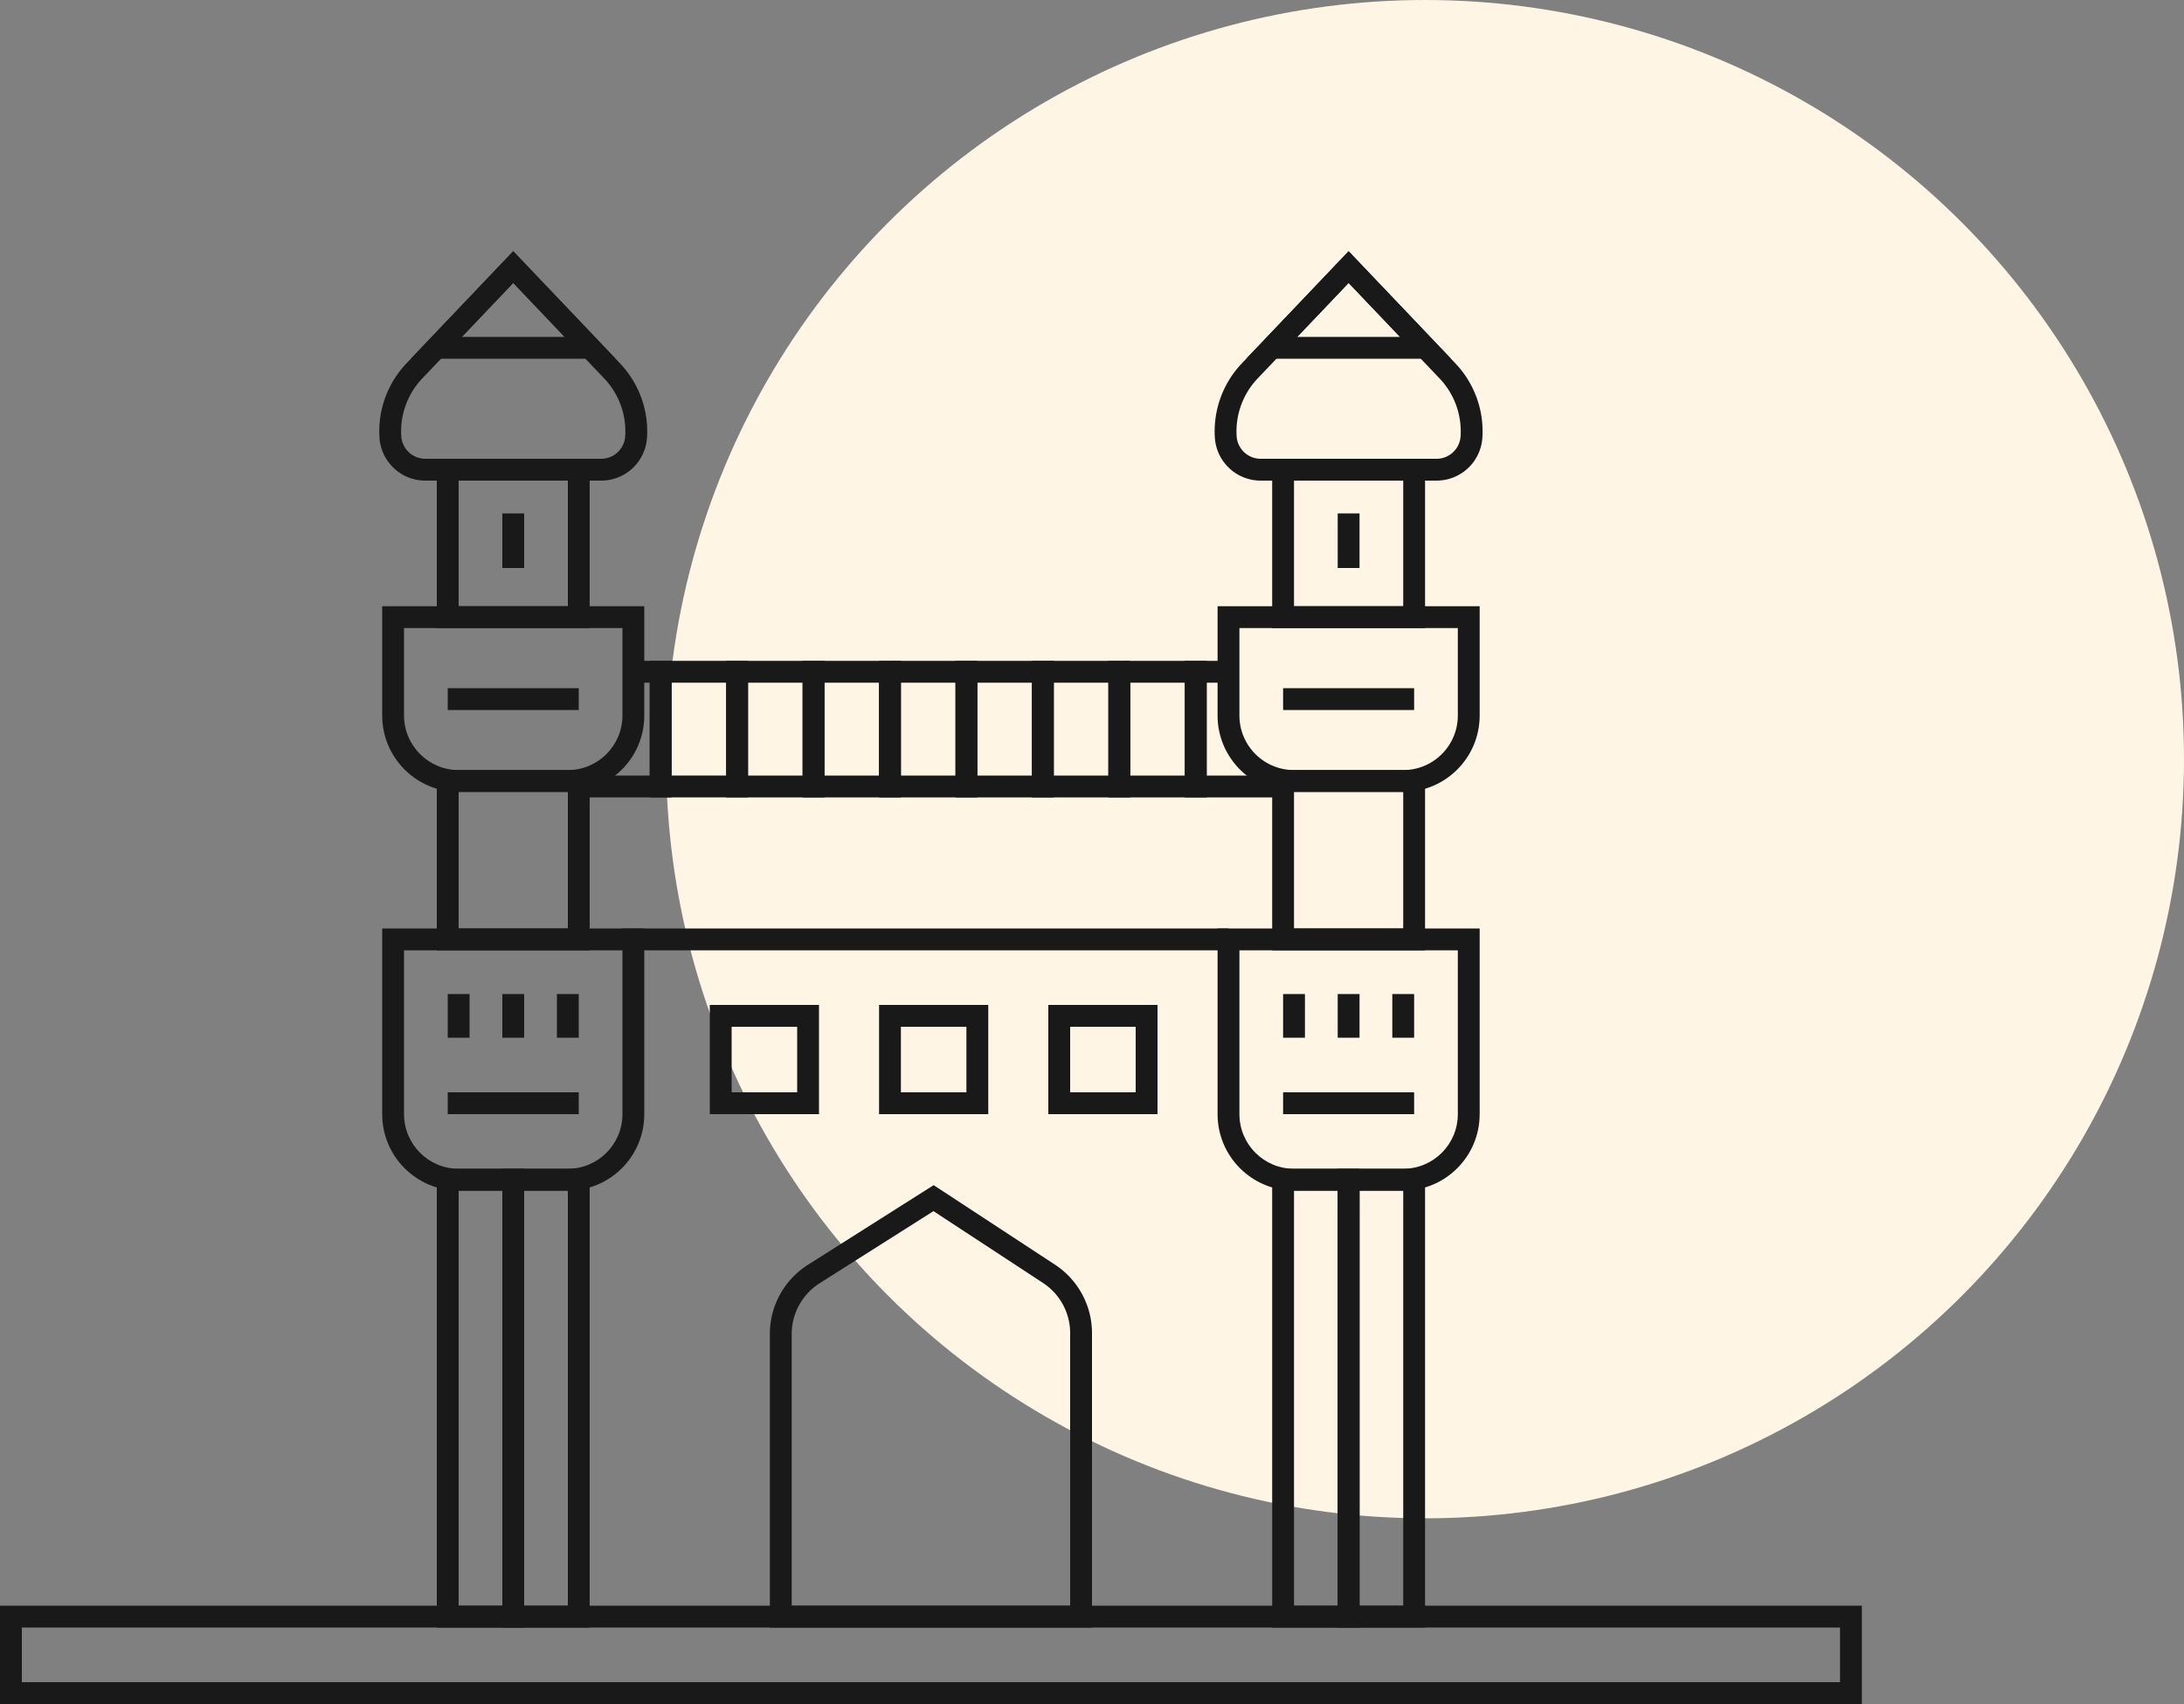 <svg width="400" height="312" xmlns="http://www.w3.org/2000/svg"><rect width="100%" height="100%" fill="#808080" stroke="none"/><g fill="none" fill-rule="evenodd"><circle fill="#FFF5E4" cx="261" cy="139" r="139"/><g fill="#1A191A" fill-rule="nonzero"><path d="M0 294h341v18H0v-18zm4 4v10h333v-10H4zm76-157h28v33H80v-33zm4 4v25h20v-25H84zm-4-61h28v31H80V84zm4 4v23h20V88H84zm149 53h28v33h-28v-33zm4 4v25h20v-25h-20zm-4-61h28v31h-28V84zm4 4v23h20V88h-20z"/><path d="M70 170h48v34c0 7.732-6.268 14-14 14H84c-7.732 0-14-6.268-14-14v-34zm4 4v30c0 5.523 4.477 10 10 10h20c5.523 0 10-4.477 10-10v-30H74zm56 10h20v20h-20v-20zm4 4v12h12v-12h-12zm58-4h20v20h-20v-20zm4 4v12h12v-12h-12zm-35-4h20v20h-20v-20zm4 4v12h12v-12h-12zm-4-67h18v25h-18v-25zm4 4v17h10v-17h-10zm24-4h18v25h-18v-25zm4 4v17h10v-17h-10zm-60-4h18v25h-18v-25zm4 4v17h10v-17h-10z"/><path d="M119 121h18v25h-18v-25zm4 4v17h10v-17h-10z"/><path d="M116 121h7v25h-18c5.283-4.188 8.616-7.855 10-11 1.384-3.145 1.717-7.812 1-14zm-7 21h10v-17h-3c.117 5.43-.217 9.097-1 11-.783 1.903-2.783 3.903-6 6zm66-21h18v25h-18v-25zm4 4v17h10v-17h-10zm24-4h18v25h-18v-25zm4 4v17h10v-17h-10z"/><path d="M217 121h7c.062 7.11.729 12.11 2 15 1.271 2.89 4.271 6.223 9 10h-18v-25zm4 4v17h10c-2.514-2.01-4.18-4.01-5-6-.82-1.99-1.486-5.657-2-11h-3zm-74-4h18v25h-18v-25zm4 4v17h10v-17h-10zm-81-14h48v20c0 7.732-6.268 14-14 14H84c-7.732 0-14-6.268-14-14v-20zm4 4v16c0 5.523 4.477 10 10 10h20c5.523 0 10-4.477 10-10v-16H74z"/><path d="M223 111h48v20c0 7.732-6.268 14-14 14h-20c-7.732 0-14-6.268-14-14v-20zm4 4v16c0 5.523 4.477 10 10 10h20c5.523 0 10-4.477 10-10v-16h-40zm20-69l19.558 20.536a18.046 18.046 0 0 1 4.942 13.589A8.408 8.408 0 0 1 263.11 88h-32.22a8.408 8.408 0 0 1-8.39-7.875 18.046 18.046 0 0 1 4.942-13.59L247 46zm0 5.8l-16.661 17.495a14.046 14.046 0 0 0-3.847 10.577A4.408 4.408 0 0 0 230.891 84h32.218a4.408 4.408 0 0 0 4.399-4.128 14.046 14.046 0 0 0-3.847-10.577L247 51.8z"/><path d="M228.25 65.688L247 46l18.75 19.688h-37.5zm9.333-4h18.834L247 51.8l-9.417 9.887zM94 46l19.558 20.536a18.046 18.046 0 0 1 4.942 13.589A8.408 8.408 0 0 1 110.11 88H77.89a8.408 8.408 0 0 1-8.39-7.875 18.046 18.046 0 0 1 4.942-13.59L94 46zm0 5.8L77.339 69.295a14.046 14.046 0 0 0-3.847 10.577A4.408 4.408 0 0 0 77.891 84h32.218a4.408 4.408 0 0 0 4.399-4.128 14.046 14.046 0 0 0-3.847-10.577L94 51.8z"/><path d="M75.25 65.688L94 46l18.75 19.688h-37.5zm9.333-4h18.834L94 51.8l-9.417 9.887zM82 126h24v4H82v-4zm20 4v-4l2 2-2 2zm133-4h24v4h-24v-4zm22 2l-2 2v-4l2 2zm-34 42h48v34c0 7.732-6.268 14-14 14h-20c-7.732 0-14-6.268-14-14v-34zm4 4v30c0 5.523 4.477 10 10 10h20c5.523 0 10-4.477 10-10v-30h-40zM80 214h16v84H80v-84zm4 4v76h8v-76h-8z"/><path d="M233 214h16v84h-16v-84zm4 4v76h8v-76h-8zm-89.026 13.583L171 217l22.22 14.558a15 15 0 0 1 6.78 12.547V298h-59v-53.745a15 15 0 0 1 6.974-12.672zm2.14 3.38a11 11 0 0 0-5.114 9.292V294h51v-49.895a11 11 0 0 0-4.972-9.201l-20.065-13.146-20.849 13.204zM92 214h16v84H92v-84zm4 4v76h8v-76h-8z"/><path d="M245 214h16v84h-16v-84zm4 4v76h8v-76h-8zM82 200h24v4H82v-4zm22 2l-2 2v-4l2 2zm131-2h24v4h-24v-4zm22 2l-2 2v-4l2 2zm-143-32h111v4H114v-4zm107 4v-4l2 2-2 2zm-139 8h4v8h-4v-8zm2 2l2 2-2 2-2-2 2-2zm151-2h4v8h-4v-8zm4 4l-2 2-2-2 2-2 2 2zm-137-4h4v8h-4v-8zm2 2l2 2-2 2-2-2 2-2zm151-2h4v8h-4v-8zm2 2l2 2-2 2-2-2 2-2zm-165-2h4v8h-4v-8zm2 2l2 2-2 2-2-2 2-2zm-2-90h4v10h-4V94zm2 2l2 2h-4l2-2zm151 86h4v8h-4v-8zm4 4l-2 2-2-2 2-2 2 2zm-4-92h4v10h-4V94zm2 2l2 2h-4l2-2z"/></g></g></svg>